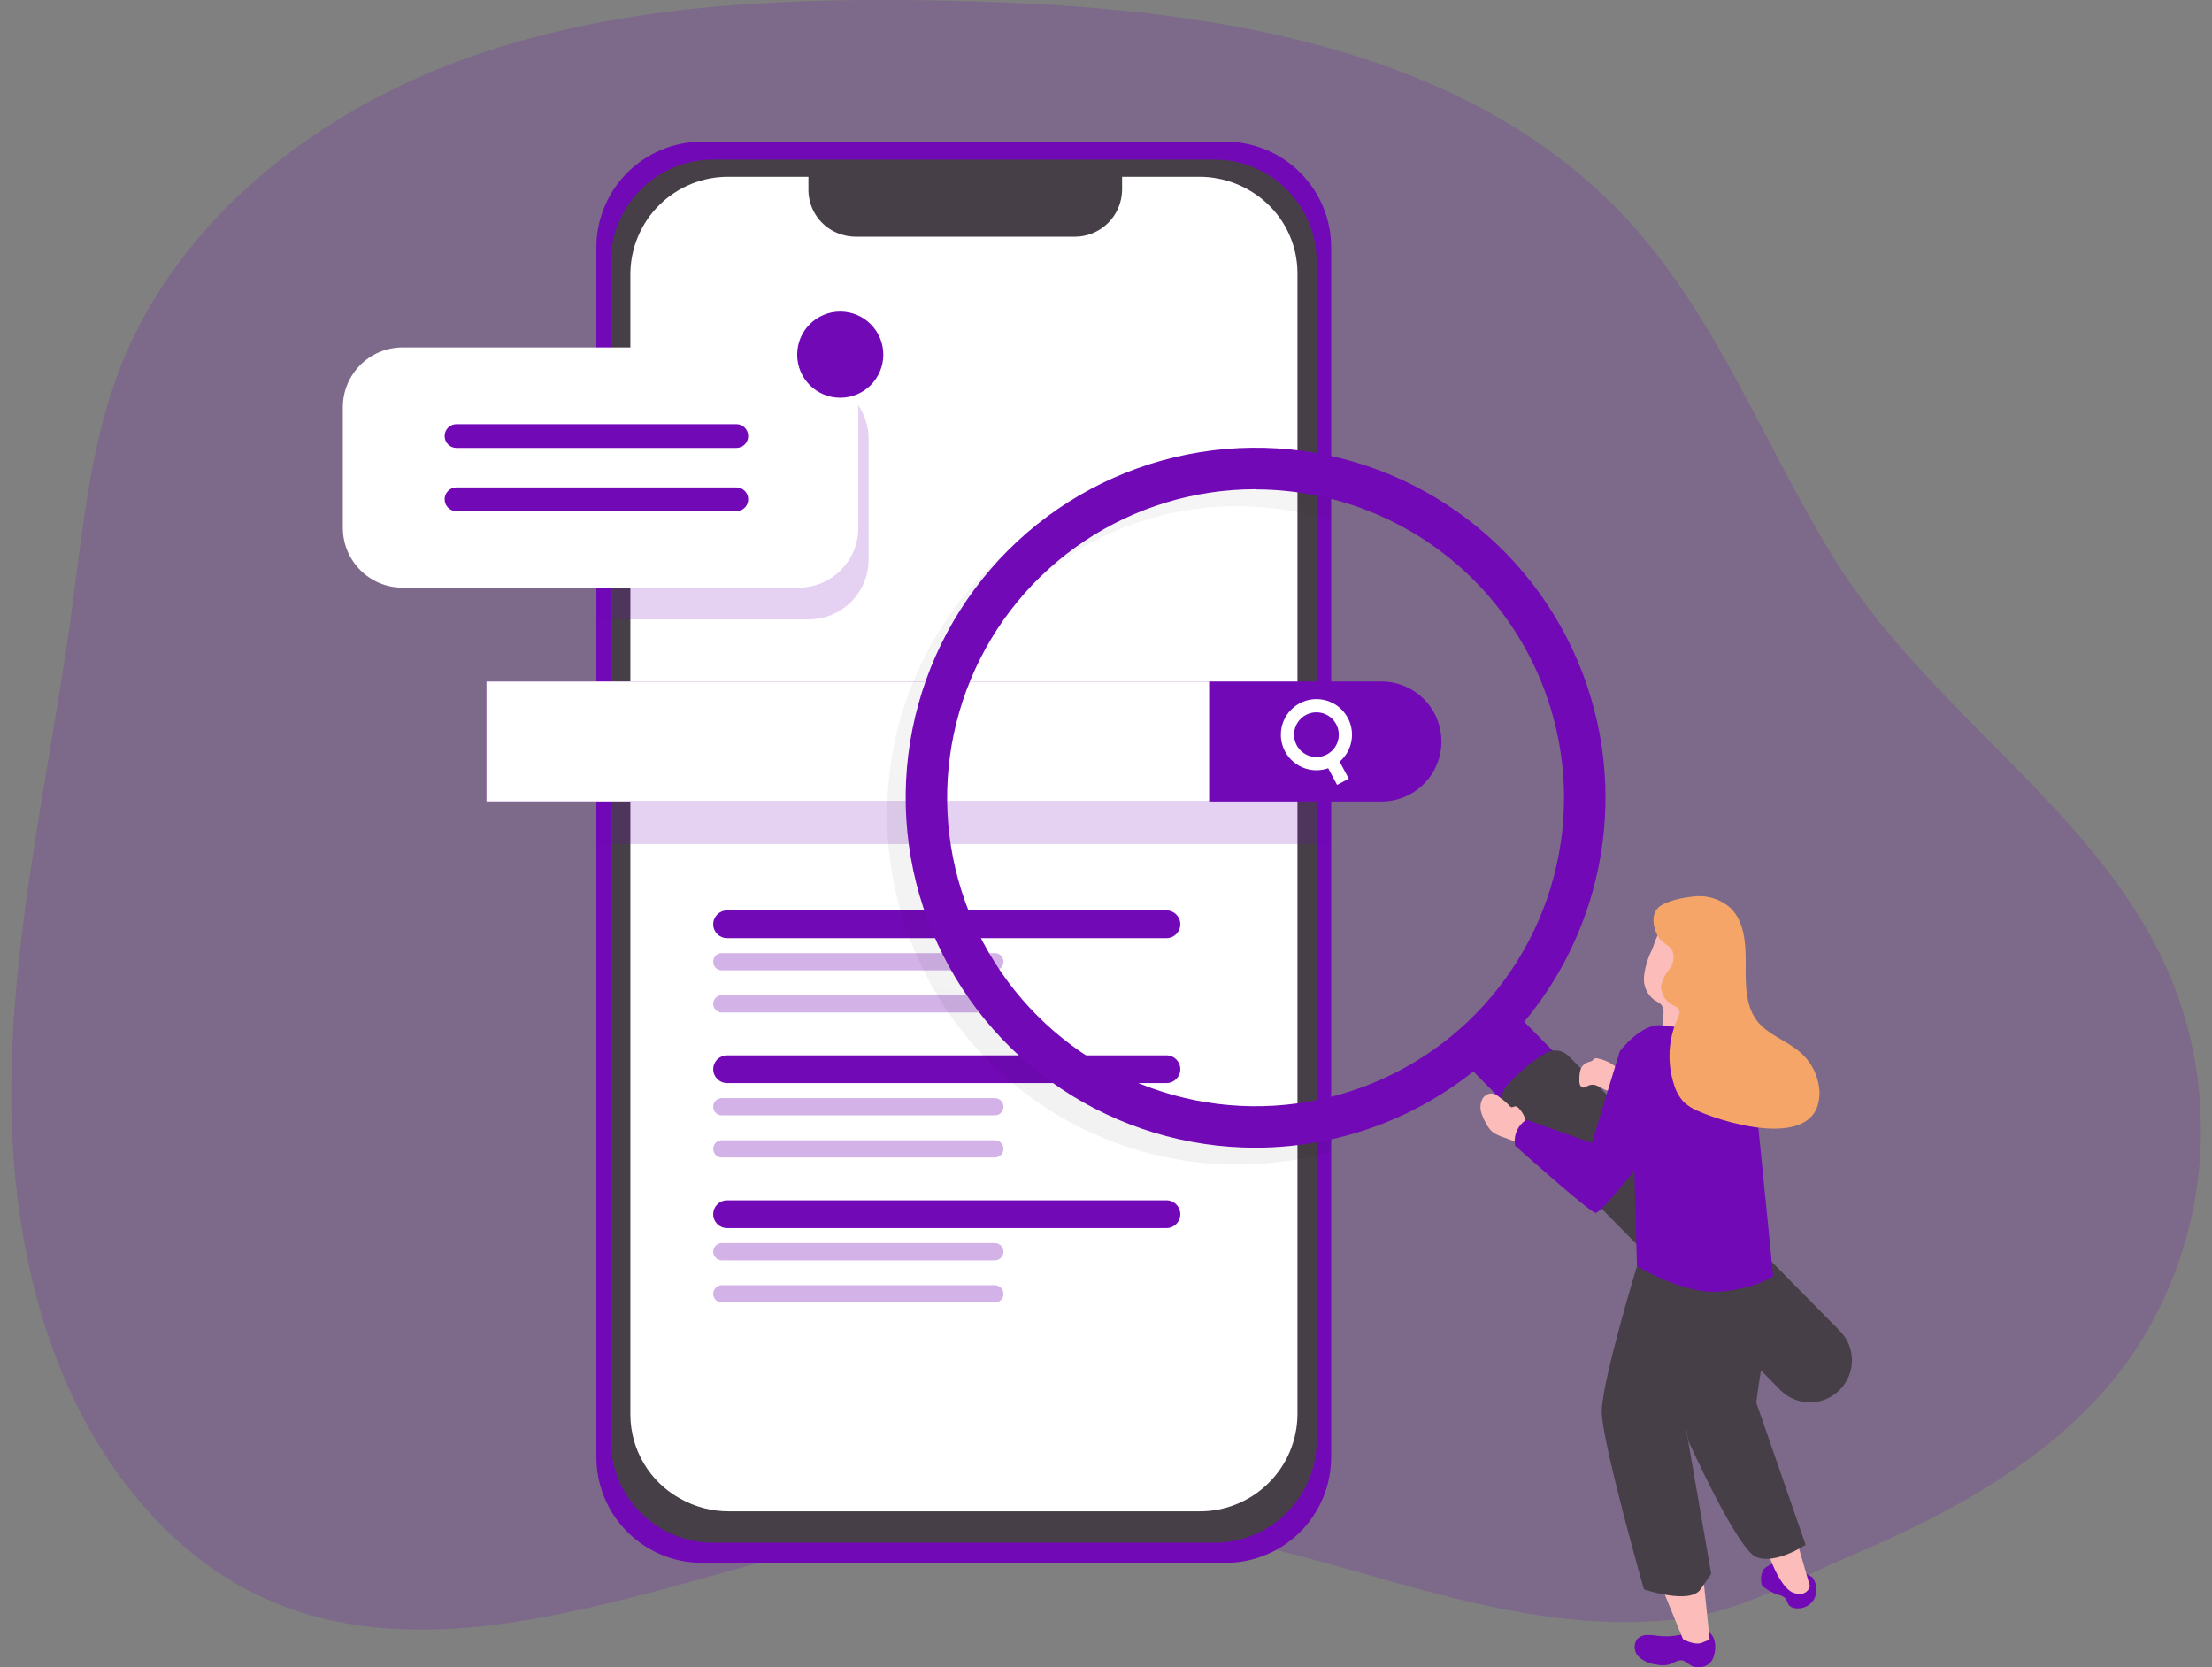 <svg width="264" height="199" viewBox="0 0 264 199" fill="none" xmlns="http://www.w3.org/2000/svg">
<rect x="0" y="0" width="264" height="199" fill="#808080" stroke="none"/>
<g clip-path="url(#clip0_2948_6609)">
<path opacity="0.18" d="M117.203 0.192C115.987 0.149 114.778 0.121 113.576 0.093C94.278 -0.31 74.584 0.34 56.361 6.698C38.138 13.056 21.343 25.942 14.335 43.906C10.708 53.234 9.852 63.361 8.502 73.277C5.977 91.87 1.586 110.3 1.352 129.056C1.119 147.812 5.595 167.557 18.472 181.221C40.811 204.956 71.798 190.889 98.379 184.496C114.155 180.715 130.565 180.423 146.465 183.64C156.959 185.762 167.092 189.418 177.579 191.667C185.124 193.286 192.973 194.178 200.66 193.18C208.043 192.226 213.735 188.704 220.46 185.868C233.259 180.436 246.2 173.519 254.36 161.857C260.614 152.702 263.485 141.654 262.478 130.612C259.968 101.502 232.778 89.281 218.742 66.403C210.567 53.107 204.995 38.029 194.48 26.501C175.613 5.85 145.39 1.09 117.203 0.192Z" fill="#7209B7"/>
<path d="M158.875 29.527V173.908C158.875 177.252 157.547 180.46 155.183 182.824C152.818 185.189 149.611 186.518 146.267 186.518H83.784C80.44 186.518 77.233 185.189 74.869 182.824C72.504 180.46 71.176 177.252 71.176 173.908V29.527C71.175 27.871 71.5 26.23 72.133 24.699C72.767 23.169 73.695 21.778 74.866 20.606C76.037 19.434 77.427 18.505 78.957 17.871C80.488 17.237 82.128 16.91 83.784 16.91H146.267C147.923 16.91 149.564 17.237 151.094 17.871C152.624 18.505 154.014 19.434 155.185 20.606C156.356 21.778 157.285 23.169 157.918 24.699C158.551 26.23 158.876 27.871 158.875 29.527V29.527Z" fill="#7209B7"/>
<path d="M144.951 19.053H85.091C78.359 19.053 72.9 24.512 72.9 31.245V171.92C72.9 178.654 78.359 184.113 85.091 184.113H144.951C151.684 184.113 157.142 178.654 157.142 171.92V31.245C157.142 24.512 151.684 19.053 144.951 19.053Z" fill="#473F47"/>
<path d="M154.851 32.624V168.843C154.82 171.932 153.563 174.881 151.358 177.042C149.153 179.204 146.179 180.401 143.092 180.371H87.008C84.96 180.378 82.944 179.851 81.16 178.844C79.371 177.856 77.879 176.408 76.837 174.65C75.795 172.892 75.242 170.887 75.234 168.843V32.624C75.268 29.534 76.527 26.584 78.735 24.422C80.943 22.261 83.919 21.064 87.008 21.096H96.484V22.773C96.508 23.872 96.856 24.94 97.486 25.842C98.115 26.744 98.996 27.441 100.02 27.843C100.707 28.114 101.438 28.253 102.176 28.253H128.228C129.719 28.263 131.155 27.683 132.221 26.639C133.287 25.595 133.898 24.172 133.92 22.68V21.096H143.113C146.129 21.09 149.035 22.233 151.238 24.293C152.379 25.359 153.289 26.649 153.911 28.083C154.533 29.516 154.853 31.062 154.851 32.624V32.624Z" fill="white"/>
<path opacity="0.31" d="M118.737 113.75H86.144C85.578 113.75 85.119 114.209 85.119 114.775V114.783C85.119 115.349 85.578 115.808 86.144 115.808H118.737C119.303 115.808 119.762 115.349 119.762 114.783V114.775C119.762 114.209 119.303 113.75 118.737 113.75Z" fill="#7209B7"/>
<path opacity="0.31" d="M118.737 118.779H86.144C85.578 118.779 85.119 119.238 85.119 119.805V119.812C85.119 120.378 85.578 120.837 86.144 120.837H118.737C119.303 120.837 119.762 120.378 119.762 119.812V119.805C119.762 119.238 119.303 118.779 118.737 118.779Z" fill="#7209B7"/>
<path opacity="0.18" d="M158.875 95.228H71.168V100.738H158.875V95.228Z" fill="#7209B7"/>
<path d="M58.051 81.332H164.872C166.771 81.332 168.593 82.087 169.937 83.43C171.28 84.774 172.035 86.596 172.035 88.496C172.035 90.396 171.28 92.219 169.937 93.562C168.593 94.906 166.771 95.66 164.872 95.66H58.051V81.332Z" fill="#7209B7"/>
<path d="M144.308 81.332H58.051V95.653H144.308V81.332Z" fill="white"/>
<path d="M157.114 91.141C159.024 91.141 160.572 89.593 160.572 87.683C160.572 85.773 159.024 84.225 157.114 84.225C155.204 84.225 153.656 85.773 153.656 87.683C153.656 89.593 155.204 91.141 157.114 91.141Z" stroke="white" stroke-width="1.577" stroke-miterlimit="10"/>
<path d="M160.276 93.304L158.861 90.666" stroke="white" stroke-width="1.577" stroke-miterlimit="10"/>
<path d="M139.215 108.652H86.774C85.86 108.652 85.119 109.393 85.119 110.307C85.119 111.221 85.86 111.962 86.774 111.962H139.215C140.129 111.962 140.87 111.221 140.87 110.307C140.87 109.393 140.129 108.652 139.215 108.652Z" fill="#7209B7"/>
<path opacity="0.31" d="M118.737 131.057H86.144C85.578 131.057 85.119 131.516 85.119 132.082V132.089C85.119 132.656 85.578 133.115 86.144 133.115H118.737C119.303 133.115 119.762 132.656 119.762 132.089V132.082C119.762 131.516 119.303 131.057 118.737 131.057Z" fill="#7209B7"/>
<path opacity="0.31" d="M118.737 136.084H86.144C85.578 136.084 85.119 136.543 85.119 137.109V137.117C85.119 137.683 85.578 138.142 86.144 138.142H118.737C119.303 138.142 119.762 137.683 119.762 137.117V137.109C119.762 136.543 119.303 136.084 118.737 136.084Z" fill="#7209B7"/>
<path d="M139.215 125.951H86.774C85.86 125.951 85.119 126.692 85.119 127.606C85.119 128.52 85.86 129.261 86.774 129.261H139.215C140.129 129.261 140.87 128.52 140.87 127.606C140.87 126.692 140.129 125.951 139.215 125.951Z" fill="#7209B7"/>
<path opacity="0.31" d="M118.737 148.355H86.144C85.578 148.355 85.119 148.815 85.119 149.381V149.388C85.119 149.954 85.578 150.414 86.144 150.414H118.737C119.303 150.414 119.762 149.954 119.762 149.388V149.381C119.762 148.815 119.303 148.355 118.737 148.355Z" fill="#7209B7"/>
<path opacity="0.31" d="M118.737 153.391H86.144C85.578 153.391 85.119 153.85 85.119 154.416V154.423C85.119 154.99 85.578 155.449 86.144 155.449H118.737C119.303 155.449 119.762 154.99 119.762 154.423V154.416C119.762 153.85 119.303 153.391 118.737 153.391Z" fill="#7209B7"/>
<path d="M139.215 143.256H86.774C85.86 143.256 85.119 143.997 85.119 144.911C85.119 145.825 85.86 146.566 86.774 146.566H139.215C140.129 146.566 140.87 145.825 140.87 144.911C140.87 143.997 140.129 143.256 139.215 143.256Z" fill="#7209B7"/>
<g opacity="0.41">
<path opacity="0.41" d="M147.624 60.404C151.444 60.399 155.24 60.993 158.875 62.165V56.995C152.669 55.26 146.146 54.985 139.816 56.191C133.486 57.398 127.52 60.053 122.387 63.948C117.254 67.844 113.091 72.875 110.226 78.647C107.36 84.42 105.869 90.777 105.869 97.222C105.869 103.667 107.36 110.024 110.226 115.797C113.091 121.569 117.254 126.6 122.387 130.496C127.52 134.392 133.486 137.046 139.816 138.253C146.146 139.459 152.669 139.184 158.875 137.449V132.279C153.814 133.904 148.46 134.413 143.183 133.771C137.906 133.13 132.831 131.353 128.306 128.563C123.781 125.773 119.914 122.035 116.971 117.608C114.027 113.181 112.077 108.169 111.255 102.917C110.433 97.664 110.758 92.296 112.208 87.181C113.658 82.066 116.198 77.326 119.654 73.286C123.109 69.246 127.399 66.003 132.228 63.779C137.056 61.556 142.309 60.404 147.624 60.404V60.404Z" fill="url(#paint0_linear_2948_6609)"/>
</g>
<path d="M149.852 136.975C141.59 136.975 133.513 134.525 126.645 129.933C119.776 125.342 114.423 118.816 111.263 111.181C108.103 103.546 107.279 95.146 108.893 87.042C110.508 78.939 114.49 71.496 120.335 65.656C126.18 59.817 133.626 55.842 141.73 54.235C149.834 52.628 158.233 53.461 165.863 56.629C173.494 59.797 180.014 65.157 184.598 72.032C189.182 78.906 191.624 86.986 191.615 95.249C191.591 106.315 187.182 116.921 179.354 124.742C171.525 132.563 160.917 136.962 149.852 136.975V136.975ZM149.852 58.388C142.572 58.388 135.456 60.546 129.403 64.59C123.35 68.634 118.632 74.382 115.844 81.107C113.057 87.832 112.325 95.233 113.742 102.374C115.159 109.515 118.661 116.075 123.805 121.226C128.95 126.377 135.505 129.887 142.644 131.312C149.782 132.738 157.183 132.014 163.91 129.234C170.638 126.454 176.39 121.742 180.441 115.692C184.491 109.643 186.657 102.529 186.665 95.249C186.662 85.483 182.783 76.118 175.88 69.211C168.978 62.304 159.616 58.419 149.852 58.409V58.388Z" fill="#7209B7"/>
<path d="M206.416 157.096C205.853 157.097 205.295 156.985 204.775 156.768C204.256 156.55 203.785 156.232 203.389 155.83L176.023 128.057C175.63 127.661 175.32 127.19 175.109 126.673C174.898 126.157 174.792 125.603 174.795 125.045C174.799 124.487 174.912 123.935 175.129 123.42C175.346 122.906 175.663 122.44 176.061 122.048C176.458 121.656 176.929 121.347 177.447 121.138C177.964 120.928 178.518 120.823 179.076 120.828C179.634 120.833 180.186 120.948 180.7 121.167C181.213 121.386 181.678 121.704 182.069 122.102L209.435 149.875C210.022 150.471 210.42 151.227 210.578 152.048C210.737 152.869 210.649 153.719 210.327 154.49C210.004 155.261 209.461 155.92 208.765 156.384C208.069 156.848 207.252 157.095 206.416 157.096V157.096Z" fill="#7209B7"/>
<path d="M219.526 165.922C219.059 166.384 218.505 166.75 217.897 166.997C217.288 167.245 216.637 167.37 215.98 167.365C215.323 167.361 214.673 167.227 214.068 166.97C213.463 166.714 212.915 166.341 212.454 165.873L180.237 133.17C180.057 132.992 179.894 132.798 179.749 132.59C179.664 132.477 179.587 132.364 179.516 132.251C179.286 131.864 179.182 131.416 179.218 130.968C179.253 130.52 179.426 130.093 179.714 129.747C180.34 129.002 181.023 128.307 181.757 127.668C182.601 126.919 183.515 126.253 184.487 125.681C184.884 125.443 185.345 125.336 185.806 125.375C186.267 125.415 186.703 125.598 187.054 125.9V125.9C187.151 125.977 187.243 126.059 187.33 126.148L219.604 158.857C220.063 159.326 220.425 159.88 220.67 160.489C220.914 161.098 221.036 161.749 221.029 162.406C221.022 163.062 220.885 163.71 220.627 164.314C220.37 164.917 219.995 165.464 219.526 165.922V165.922Z" fill="#473F47"/>
<path opacity="0.18" d="M103.669 52.384V66.783C103.669 68.671 102.921 70.482 101.589 71.819C100.257 73.156 98.45 73.912 96.562 73.919H71.176V45.248H96.562C98.45 45.255 100.257 46.011 101.589 47.348C102.921 48.685 103.669 50.496 103.669 52.384V52.384Z" fill="#7209B7"/>
<path d="M95.302 41.465H48.051C44.111 41.465 40.916 44.66 40.916 48.601V63C40.916 66.941 44.111 70.136 48.051 70.136H95.302C99.243 70.136 102.437 66.941 102.437 63V48.601C102.437 44.66 99.243 41.465 95.302 41.465Z" fill="white"/>
<path d="M100.282 47.469C103.121 47.469 105.422 45.167 105.422 42.327C105.422 39.487 103.121 37.185 100.282 37.185C97.442 37.185 95.141 39.487 95.141 42.327C95.141 45.167 97.442 47.469 100.282 47.469Z" fill="#7209B7"/>
<path d="M87.884 50.623H54.479C53.698 50.623 53.065 51.256 53.065 52.038V52.045C53.065 52.826 53.698 53.459 54.479 53.459H87.884C88.665 53.459 89.298 52.826 89.298 52.045V52.038C89.298 51.256 88.665 50.623 87.884 50.623Z" fill="#7209B7"/>
<path d="M87.884 58.17H54.479C53.698 58.17 53.065 58.803 53.065 59.584V59.592C53.065 60.373 53.698 61.006 54.479 61.006H87.884C88.665 61.006 89.298 60.373 89.298 59.592V59.584C89.298 58.803 88.665 58.17 87.884 58.17Z" fill="#7209B7"/>
<path d="M216.267 188.201C216.569 188.58 216.751 189.04 216.789 189.523C216.827 190.006 216.719 190.489 216.479 190.91C216.227 191.311 215.855 191.623 215.416 191.799C214.976 191.976 214.492 192.009 214.032 191.893C213.871 191.852 213.721 191.775 213.594 191.667C213.332 191.412 213.29 190.959 213.042 190.705C212.785 190.493 212.474 190.356 212.144 190.309C211.56 190.095 211.01 189.797 210.511 189.425C210.43 189.379 210.36 189.316 210.306 189.241C210.255 189.147 210.229 189.043 210.228 188.937C210.107 188.393 210.19 187.825 210.461 187.338C210.61 187.156 210.792 187.005 210.999 186.893C211.388 186.652 211.835 186.517 212.293 186.504C212.65 186.528 213.001 186.609 213.332 186.744C214.272 187.015 215.154 187.456 215.935 188.046" fill="#7209B7"/>
<path d="M214.435 183.865L216.011 189.297C216.011 189.297 215.714 190.662 214.046 190.089C212.377 189.516 210.977 185.237 210.977 185.237L214.435 183.865Z" fill="#FCBDBA"/>
<path d="M197.788 195.222C197.359 195.149 196.923 195.119 196.487 195.13C196.269 195.14 196.055 195.194 195.858 195.289C195.661 195.383 195.485 195.517 195.342 195.682C195.135 196.016 195.052 196.412 195.109 196.8C195.166 197.188 195.359 197.544 195.653 197.804C196.246 198.294 196.973 198.595 197.739 198.667C198.204 198.773 198.688 198.773 199.153 198.667C199.74 198.497 200.299 198.009 200.886 198.193C201.142 198.3 201.381 198.445 201.593 198.624C201.994 198.914 202.49 199.042 202.981 198.98C203.472 198.918 203.921 198.672 204.238 198.292C204.408 198.038 204.53 197.755 204.598 197.457C204.846 196.517 204.733 195.336 203.955 194.791C203.035 194.133 202.321 194.586 201.437 194.89C200.258 195.258 199.015 195.371 197.788 195.222V195.222Z" fill="#7209B7"/>
<path d="M198.553 189.954L200.858 195.611C200.858 195.611 202.18 196.411 203.121 196.057L204.047 195.675L203.234 187.775L198.553 189.954Z" fill="#FCBDBA"/>
<path d="M181.419 132.443C181.264 132.238 181.058 132.012 180.811 132.047C180.563 132.083 180.521 132.182 180.373 132.139C180.28 132.106 180.201 132.044 180.146 131.962C179.794 131.589 179.403 131.255 178.979 130.965C178.721 130.738 178.41 130.58 178.074 130.505C177.83 130.493 177.587 130.554 177.377 130.68C177.166 130.806 176.998 130.991 176.893 131.213C176.683 131.653 176.63 132.153 176.745 132.627C176.87 133.102 177.06 133.556 177.311 133.978C177.462 134.294 177.655 134.589 177.883 134.855C178.591 135.626 179.764 135.753 180.712 136.227C180.813 136.289 180.927 136.327 181.044 136.34C181.145 136.324 181.24 136.284 181.323 136.223C181.405 136.163 181.472 136.084 181.518 135.994C181.884 135.471 182.106 134.861 182.162 134.225C182.111 133.567 181.851 132.943 181.419 132.443V132.443Z" fill="#FCBDBA"/>
<path d="M190.611 126.312C190.497 126.28 190.376 126.293 190.271 126.347C190.212 126.394 190.16 126.449 190.116 126.51C189.918 126.722 189.592 126.729 189.324 126.849C189.151 126.936 188.999 127.059 188.877 127.209C188.755 127.359 188.667 127.533 188.617 127.719C188.523 128.091 188.482 128.475 188.496 128.858C188.478 129.061 188.5 129.265 188.56 129.459C188.592 129.554 188.65 129.637 188.728 129.7C188.805 129.763 188.899 129.802 188.998 129.813C189.16 129.784 189.312 129.718 189.444 129.622C189.713 129.474 190.026 129.424 190.328 129.48C190.716 129.606 191.086 129.779 191.431 129.997C191.607 130.1 191.807 130.155 192.011 130.155C192.215 130.155 192.415 130.1 192.591 129.997C192.747 129.856 192.871 129.682 192.951 129.487C193.27 128.78 193.659 127.995 192.951 127.422C192.288 126.845 191.478 126.461 190.611 126.312V126.312Z" fill="#FCBDBA"/>
<path d="M211.627 152.301C211.461 155.276 211.128 158.239 210.63 161.177C209.993 164.09 209.612 167.4 209.612 167.4L215.502 184.374C215.502 184.374 211.917 186.757 209.612 185.831C207.306 184.904 201.472 171.891 201.472 171.891L199.252 157.089L205.128 150.342L211.627 152.301Z" fill="#473F47"/>
<path d="M195.37 151.121C195.37 151.121 191.17 164.891 191.17 168.469C191.17 172.048 196.205 189.686 196.205 189.686C196.205 189.686 201.671 191.539 202.951 189.686L204.231 187.833L201.155 170.082C201.155 170.082 205.511 160.817 206.282 158.434C206.748 156.965 207.082 155.457 207.279 153.929L195.37 151.121Z" fill="#473F47"/>
<path d="M197.138 113.403C196.647 114.385 196.333 115.446 196.212 116.536C196.156 117.076 196.243 117.621 196.462 118.117C196.682 118.613 197.027 119.043 197.463 119.365C197.731 119.493 197.98 119.654 198.206 119.846C198.998 120.652 198.093 122.116 198.545 123.163C198.728 123.499 199.027 123.757 199.387 123.888C199.746 124.018 200.141 124.012 200.497 123.87C200.845 123.706 201.152 123.467 201.397 123.17C201.642 122.873 201.817 122.525 201.911 122.152C202.114 121.394 202.205 120.61 202.18 119.825L202.258 115.15C202.369 114.11 202.205 113.059 201.784 112.102C201.503 111.608 201.089 111.203 200.589 110.933C200.088 110.663 199.523 110.538 198.955 110.574C197.866 110.808 197.534 112.491 197.138 113.403Z" fill="#FCBDBA"/>
<path d="M180.832 136.743C180.832 136.743 189.798 144.756 190.435 144.756C191.071 144.756 195.052 139.721 195.052 139.721L195.371 151.114C196.478 151.768 197.631 152.34 198.821 152.826C200.759 153.618 203.213 154.353 205.355 154.155C209.711 153.759 211.628 152.302 211.628 152.302L208.948 125.47C208.948 125.47 203.87 121.814 202.138 122.373C200.896 122.594 199.625 122.594 198.383 122.373C195.88 122.047 193.32 125.47 193.32 125.47L189.989 136.411L182.175 133.639C181.665 133.961 181.264 134.43 181.024 134.983C180.784 135.537 180.717 136.151 180.832 136.743V136.743Z" fill="#7209B7"/>
<path d="M197.896 108.334C198.836 107.478 200.965 107.125 202.004 107.012C202.803 106.898 203.617 106.956 204.392 107.183C205.166 107.41 205.883 107.8 206.494 108.327C208.192 109.939 208.368 112.57 208.347 114.989C208.326 117.408 208.291 120.003 209.705 121.842C210.921 123.412 212.908 124.063 214.457 125.272C215.221 125.839 215.857 126.563 216.32 127.394C216.783 128.226 217.064 129.147 217.144 130.095C217.505 137.366 206.403 134.247 202.732 132.627C202.083 132.377 201.486 132.007 200.972 131.538C200.429 130.952 200.03 130.247 199.805 129.48C198.943 126.882 199.09 124.055 200.215 121.559C200.385 121.191 200.569 120.732 200.335 120.406C200.208 120.262 200.048 120.151 199.869 120.081C199.399 119.886 198.996 119.561 198.706 119.143C198.417 118.726 198.253 118.234 198.235 117.726C198.387 116.981 198.722 116.286 199.211 115.703C199.451 115.412 199.616 115.066 199.692 114.697C199.768 114.327 199.754 113.944 199.649 113.582C199.395 113.009 198.787 112.726 198.334 112.309C197.542 111.601 196.969 109.699 197.627 108.681C197.702 108.555 197.792 108.438 197.896 108.334V108.334Z" fill="#F6A569"/>
</g>
<defs>
<linearGradient id="paint0_linear_2948_6609" x1="97.127" y1="255.945" x2="216.309" y2="-221.455" gradientUnits="userSpaceOnUse">
<stop offset="0.01"/>
<stop offset="0.08" stop-opacity="0.69"/>
<stop offset="0.21" stop-opacity="0.32"/>
<stop offset="1" stop-opacity="0"/>
</linearGradient>
<clipPath id="clip0_2948_6609">
<rect width="264" height="199" fill="white"/>
</clipPath>
</defs>
</svg>
